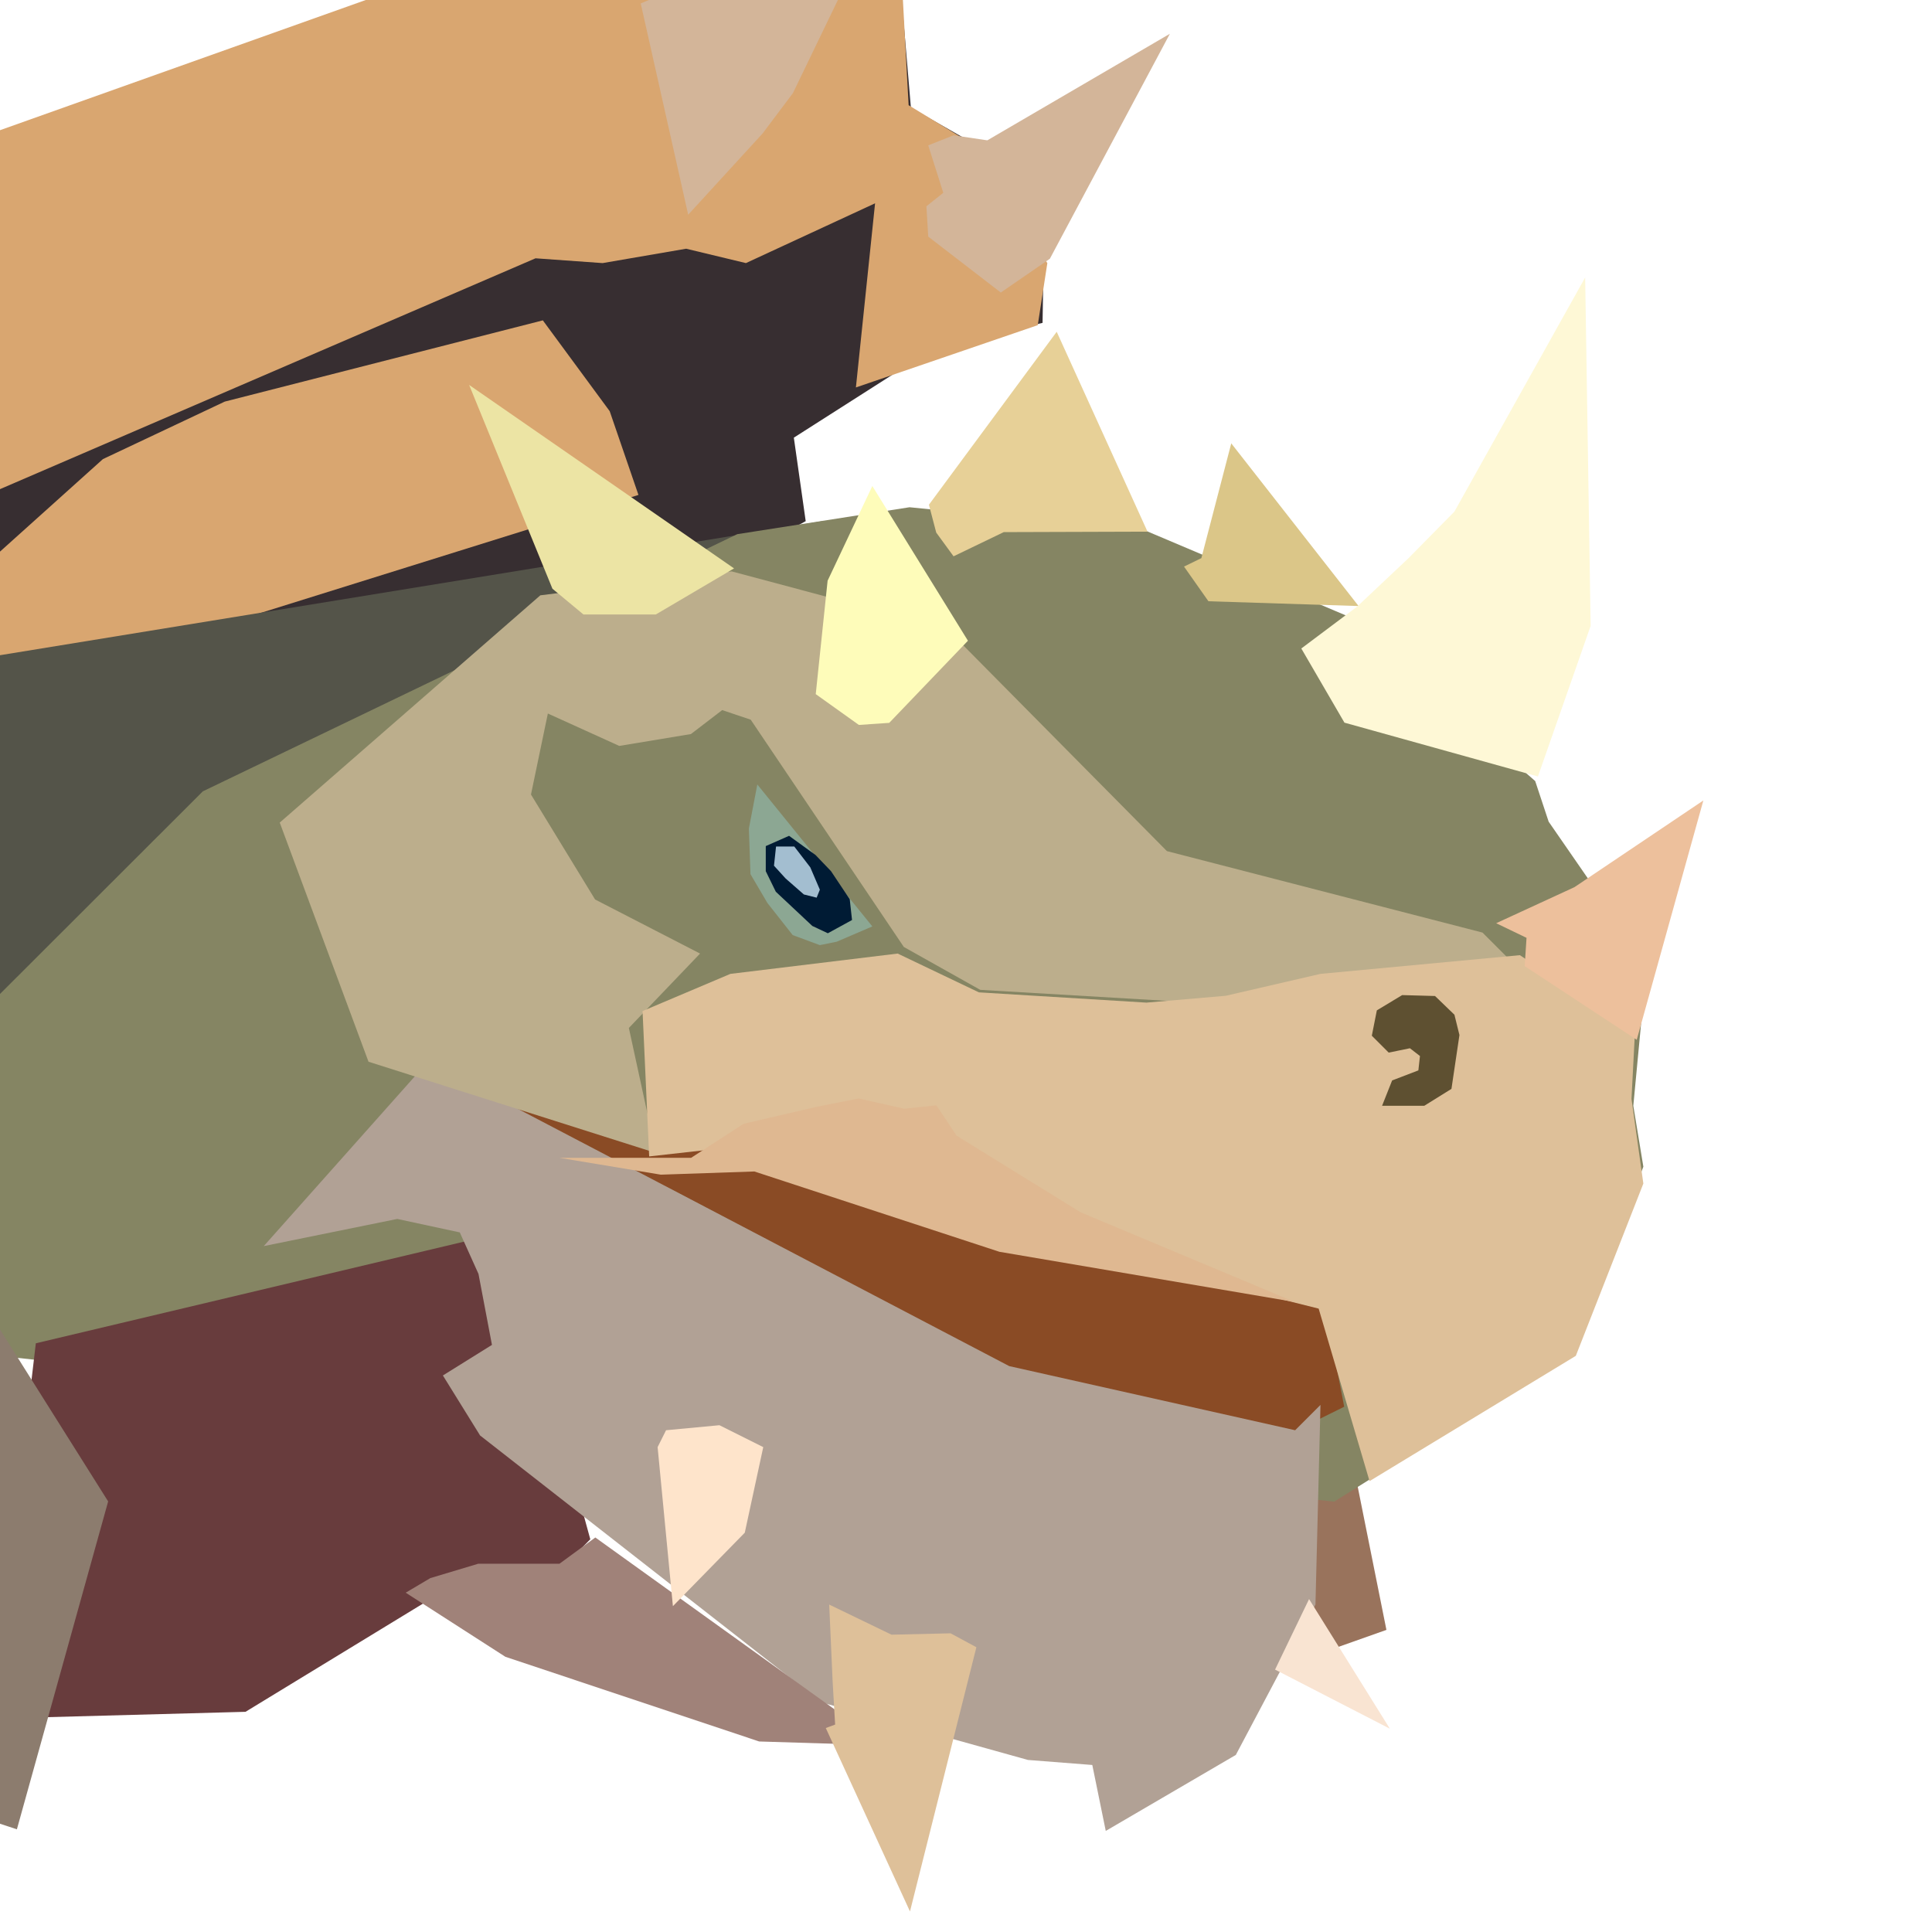 <?xml version="1.0" encoding="UTF-8" standalone="no"?>
<!-- Created with Inkscape (http://www.inkscape.org/) -->

<svg
   width="32"
   height="32"
   viewBox="0 0 8.467 8.467"
   version="1.1"
   id="svg1"
   xmlns="http://www.w3.org/2000/svg"
   xmlns:svg="http://www.w3.org/2000/svg">
  <defs
     id="defs1">
    <pattern
       id="EMFhbasepattern"
       patternUnits="userSpaceOnUse"
       width="6"
       height="6"
       x="0"
       y="0" />
  </defs>
  <g
     id="layer1">
    <path
       style="fill:#372e31;fill-opacity:1;stroke-width:0.265"
       d="M -0.115,0.629 3.227,-0.545 3.929,-0.272 3.992,0.472 4.579,0.807 4.569,1.415 4.087,1.53 3.479,1.918 3.531,2.284 -0.042,4.233 Z"
       id="path24" />
    <path
       style="fill:#d9a670;fill-opacity:1;stroke-width:0.265"
       d="M -0.01,3.647 0.954,2.745 2.798,2.169 2.672,1.802 2.379,1.404 0.985,1.76 0.451,2.012 -0.073,2.483 Z"
       id="path26" />
    <path
       style="fill:#d9a670;fill-opacity:1;stroke-width:0.265"
       d="M -0.105,0.608 3.28,-0.597 3.94,-0.314 3.982,0.461 4.223,0.608 4.59,1.153 4.548,1.425 3.751,1.698 3.835,0.891 3.269,1.153 3.007,1.09 2.641,1.153 2.347,1.132 -0.01,2.148 Z"
       id="path25" />
    <path
       style="fill:#d3b599;fill-opacity:1;stroke-width:0.265"
       d="M 3.016,0.941 3.342,0.585 3.475,0.408 3.883,-0.437 2.808,0.015 Z"
       id="path27" />
    <path
       style="fill:#d3b599;fill-opacity:1;stroke-width:0.265"
       d="M 4.386,1.282 4.068,1.037 4.06,0.904 4.134,0.845 4.068,0.637 4.179,0.593 4.327,0.615 5.127,0.148 4.601,1.134 Z"
       id="path28" />
    <path
       style="fill:#99735c;stroke-width:0.265;fill-opacity:1"
       d="M 6.076,7.143 5.853,6.031 5.735,5.646 3.334,4.49 2.667,5.676 5.113,7.484 Z"
       id="path13" />
    <path
       style="fill:#545449;fill-opacity:1;stroke-width:0.265"
       d="M 3.605,2.284 -0.126,2.892 -0.251,4.841 Z"
       id="path23" />
    <path
       style="fill:#858563;fill-opacity:1;stroke-width:0.265"
       d="M -0.03,4.386 0.889,3.468 3.231,2.341 3.986,2.223 5.024,2.327 5.898,2.697 6.728,3.423 6.787,3.601 7.217,4.223 7.158,4.846 7.202,5.113 6.891,5.928 5.847,6.581 -0.105,5.931 Z"
       id="path21" />
    <path
       style="fill:#683c3d;fill-opacity:1;stroke-width:0.265"
       d="M -0.036,7.532 1.076,7.502 2.024,6.924 2.454,6.88 2.587,6.746 2.217,5.398 0.157,5.887 Z"
       id="path15" />
    <path
       style="fill:#8a4b25;stroke-width:0.265;fill-opacity:1"
       d="M 1.845,4.683 2.949,5.216 4.468,6.016 5.653,6.283 5.891,6.165 5.802,5.705 Z"
       id="path11" />
    <path
       style="fill:#b1a195;stroke-width:0.265;fill-opacity:1"
       d="M 1.875,4.653 4.423,5.987 5.676,6.268 5.787,6.157 5.765,7.032 5.416,7.691 4.846,8.024 4.787,7.735 4.505,7.713 3.601,7.461 2.104,6.291 1.941,6.028 2.156,5.894 2.097,5.583 2.015,5.401 1.741,5.342 1.156,5.461 Z"
       id="path12" />
    <path
       style="fill:#a08279;stroke-width:0.265;fill-opacity:1"
       d="M 1.778,6.98 2.215,7.261 3.327,7.632 3.877,7.649 2.609,6.738 2.452,6.853 H 2.096 l -0.21,0.063 z"
       id="path16" />
    <path
       style="fill:#8c7c6e;stroke-width:0.265;fill-opacity:1"
       d="M -0.03,5.779 0.474,6.58 0.074,8.017 -0.104,7.958 Z"
       id="path14" />
    <path
       style="fill:#bcae8c;fill-opacity:1;stroke-width:0.265"
       d="M 1.226,3.605 2.368,2.609 3.206,2.504 4.15,2.756 5.114,3.73 6.497,4.087 6.643,4.233 5.365,4.401 4.296,4.338 3.961,4.15 3.29,3.154 3.165,3.112 3.028,3.217 2.714,3.269 2.401,3.127 2.327,3.482 2.608,3.942 3.068,4.179 2.756,4.505 2.875,5.053 1.615,4.653 Z"
       id="path17" />
    <path
       style="fill:#dec099;fill-opacity:1;stroke-width:0.265"
       d="M 3.201,4.268 2.816,4.431 2.845,5.068 4.031,4.935 5.127,5.572 5.779,5.735 6.002,6.491 6.906,5.942 7.202,5.187 7.15,4.816 7.165,4.527 6.661,4.186 5.787,4.268 5.372,4.364 5.024,4.394 4.29,4.349 3.934,4.179 Z"
       id="path22" />
    <path
       style="fill:#dfb891;fill-opacity:1;stroke-width:0.265"
       d="M 2.451,5.074 H 3.029 L 3.259,4.925 3.577,4.851 3.763,4.814 3.963,4.859 4.104,4.844 4.192,4.977 4.736,5.313 5.674,5.706 4.38,5.486 3.306,5.134 2.896,5.148 Z"
       id="path18" />
    <path
       style="fill:#8ca793;fill-opacity:1;stroke-width:0.265"
       d="m 3.823,4.06 -0.504,-0.622 -0.037,0.193 0.007,0.2 0.074,0.126 0.111,0.141 0.119,0.044 0.074,-0.015 z"
       id="path19" />
    <path
       style="display:inline;fill:#001b34;fill-opacity:1;stroke-width:0.4"
       d="m 3.356,3.708 0.102,-0.045 0.116,0.084 0.068,0.071 0.082,0.123 0.01,0.091 L 3.628,4.09 3.56,4.058 3.4,3.908 3.356,3.818 Z"
       id="path29" />
    <path
       style="fill:#a3bed0;fill-opacity:1;stroke-width:0.408"
       d="m 3.523,3.92 -0.08,-0.07 -0.051,-0.056 0.009,-0.084 h 0.08 l 0.07,0.091 0.042,0.098 -0.014,0.035 z"
       id="path30" />
    <path
       style="fill:#5e5031;fill-opacity:1;stroke-width:0.265"
       d="m 6.179,4.594 -0.093,0.019 -0.074,-0.074 0.022,-0.111 0.111,-0.067 0.144,0.004 0.085,0.082 0.022,0.089 L 6.361,4.772 6.242,4.846 H 6.057 l 0.044,-0.111 0.115,-0.044 0.007,-0.063 z"
       id="path20" />
    <path
       style="fill:#f9e4d2;stroke-width:0.265;fill-opacity:1"
       d="m 5.588,7.317 0.149,-0.309 0.354,0.568 z"
       id="path7" />
    <path
       style="fill:#dec099;stroke-width:0.265;fill-opacity:1"
       d="m 3.634,7.032 0.015,0.337 0.011,0.189 -0.041,0.015 0.369,0.804 0.291,-1.158 -0.113,-0.061 -0.259,0.006 z"
       id="path8" />
    <path
       style="fill:#fee4cb;stroke-width:0.265;fill-opacity:1"
       d="M 2.949,7.039 3.264,6.717 3.345,6.342 3.153,6.246 2.919,6.268 2.882,6.342 Z"
       id="path9" />
    <path
       style="fill:#dbc688;stroke-width:0.265;fill-opacity:1"
       d="m 5.954,2.656 -0.558,-0.713 -0.131,0.503 -0.076,0.037 0.107,0.152 z"
       id="path3" />
    <path
       style="fill:#e7d097;stroke-width:0.265;fill-opacity:1"
       d="M 5.029,2.33 4.631,1.454 4.071,2.212 4.103,2.334 4.179,2.438 4.399,2.332 Z"
       id="path4" />
    <path
       style="fill:#ece4a4;stroke-width:0.265;fill-opacity:1"
       d="M 3.217,2.491 2.056,1.687 2.421,2.58 2.557,2.693 h 0.317 z"
       id="path6" />
    <path
       style="fill:#edc09c;fill-opacity:1;stroke-width:0.273"
       d="M 6.557,4.046 6.9,3.888 7.465,3.508 7.173,4.557 6.682,4.234 6.69,4.11 Z"
       id="path2" />
    <path
       style="fill:#fef8d6;stroke-width:0.265;fill-opacity:1"
       d="M 5.703,2.842 5.947,2.659 6.172,2.447 6.374,2.242 6.947,1.216 6.971,2.743 6.74,3.403 5.892,3.167 Z"
       id="path1" />
    <path
       style="fill:#fefcba;stroke-width:0.265;fill-opacity:1"
       d="M 3.575,3.042 3.627,2.545 3.823,2.13 4.242,2.808 3.897,3.168 3.764,3.177 Z"
       id="path5" />
  </g>
</svg>
